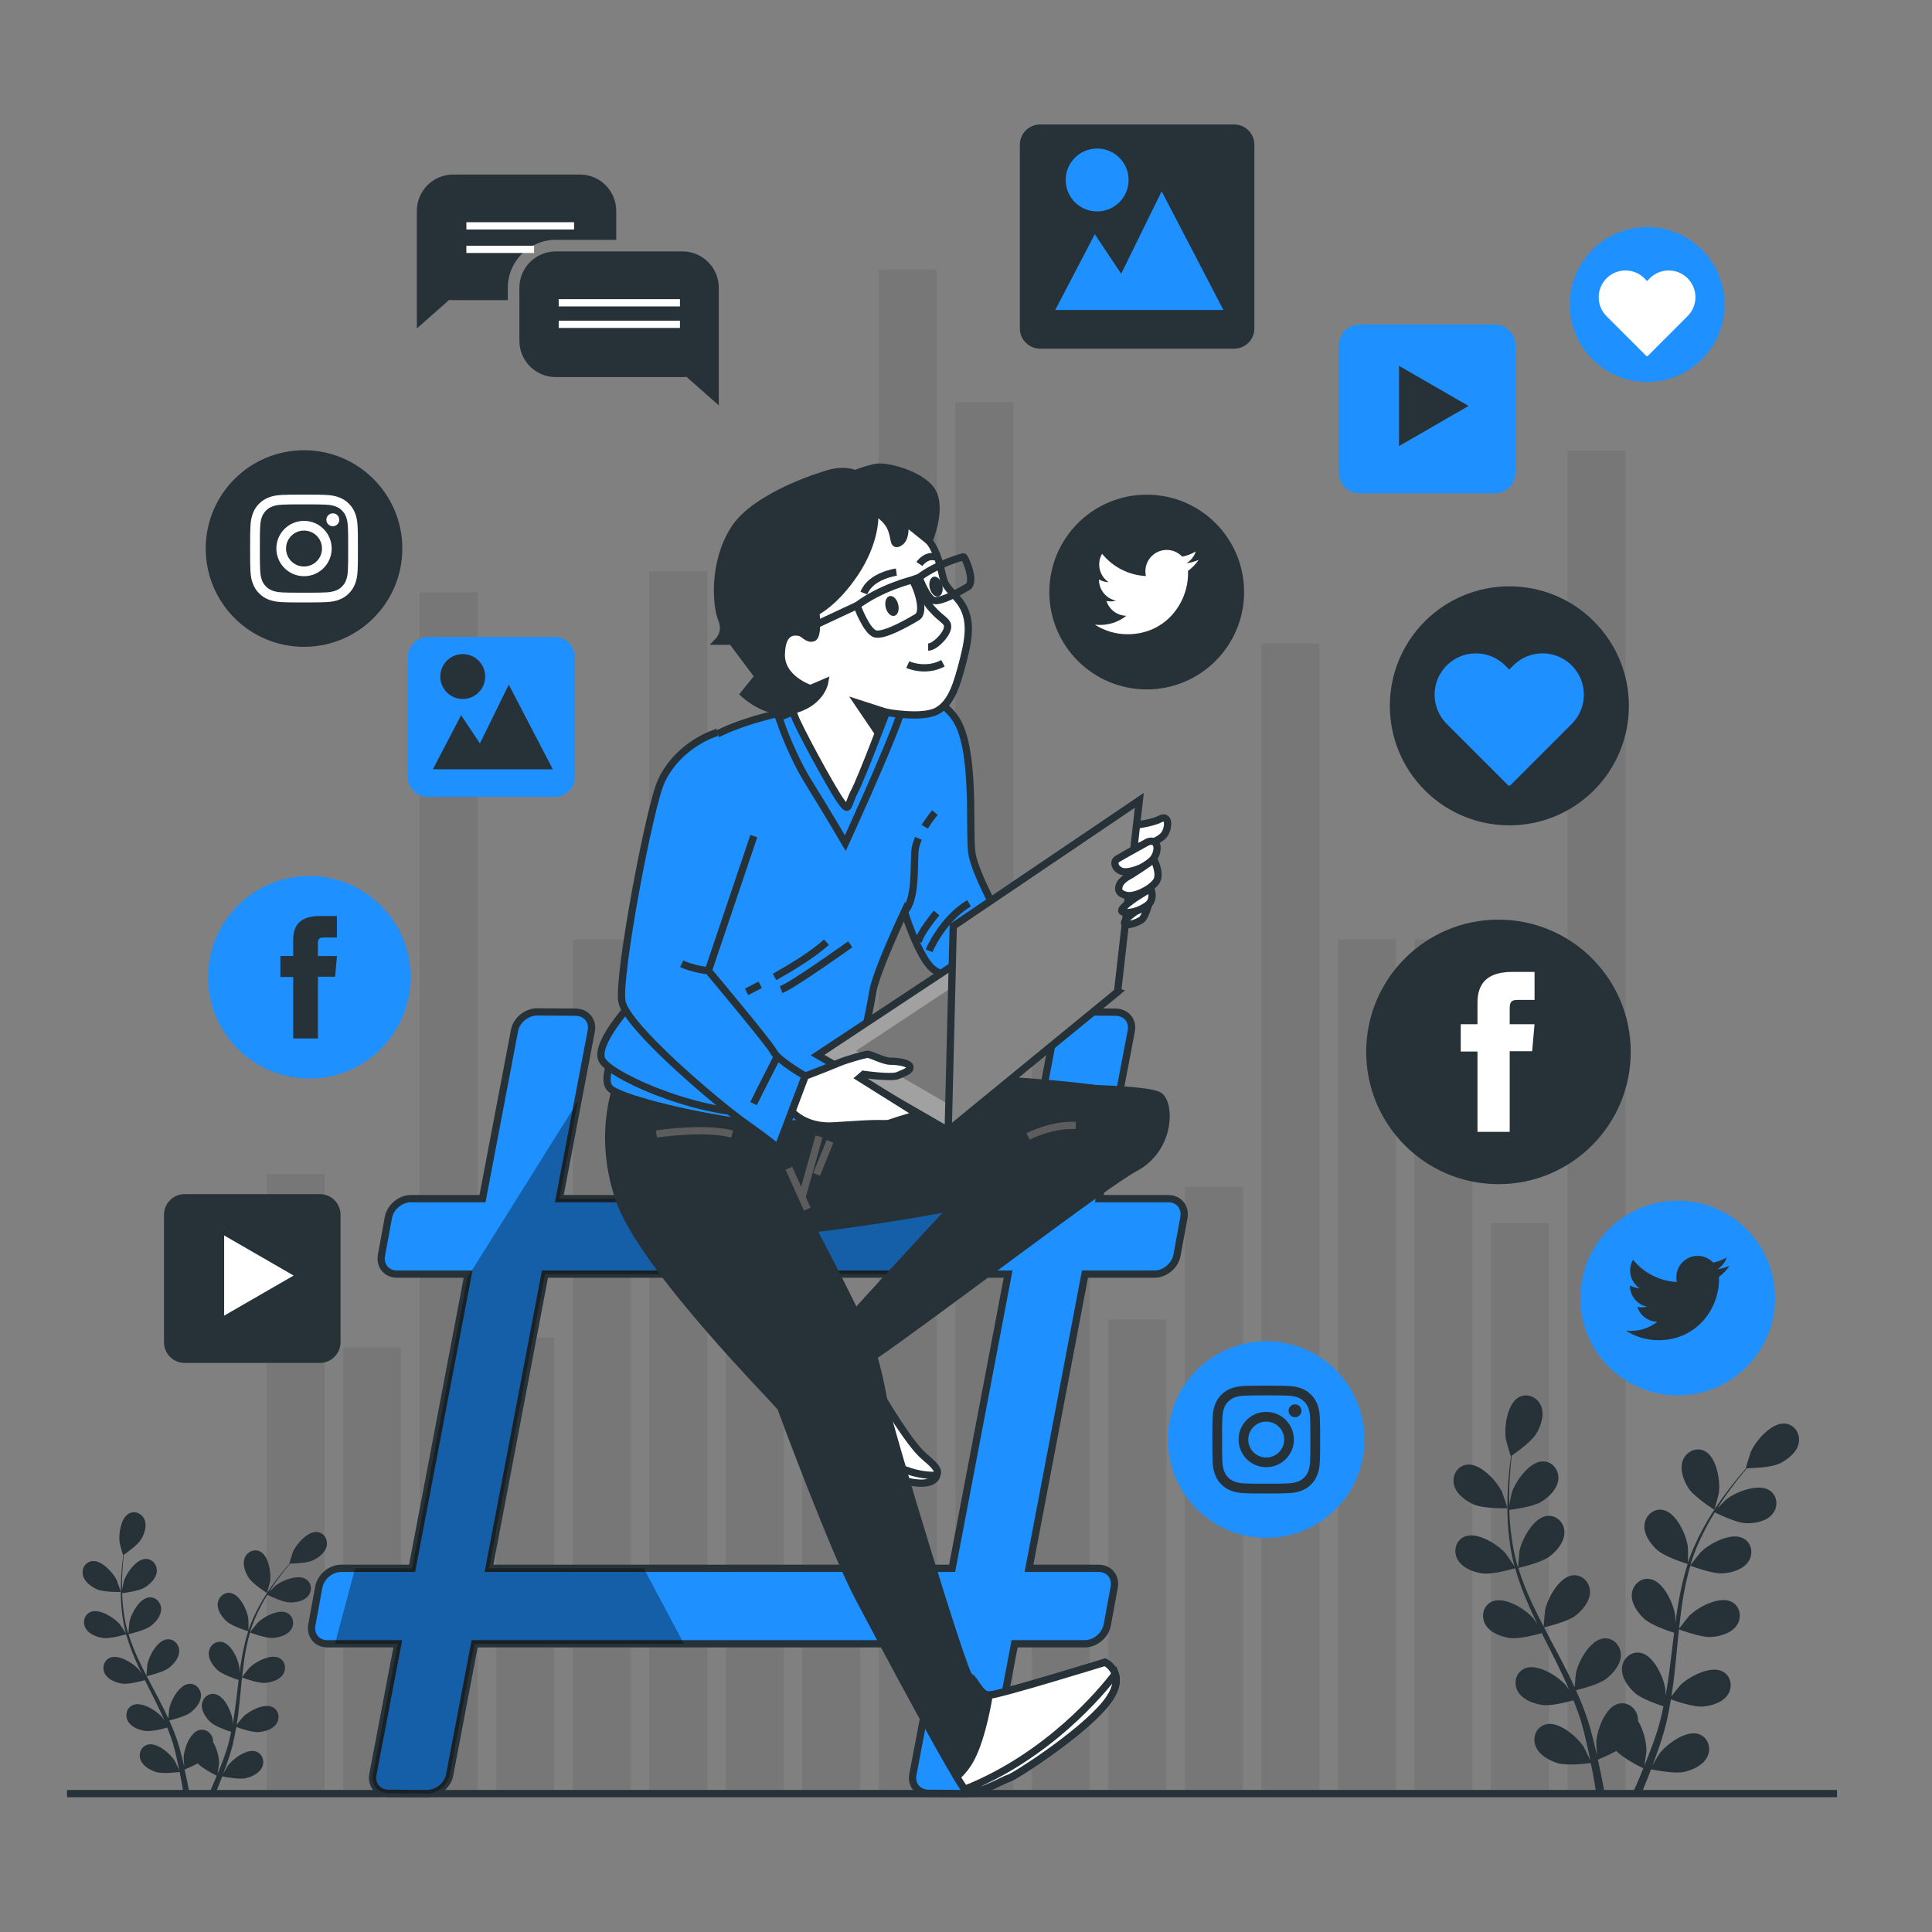 <svg width="266" height="266" viewBox="0 0 266 266" fill="none" xmlns="http://www.w3.org/2000/svg">
<rect x="0" y="0" width="266" height="266" fill="#808080" stroke="none"/>
<g opacity="0.07">
<path d="M44.693 161.632H36.713V246.88H44.693V161.632Z" fill="black"/>
<path d="M55.232 185.524H47.252V246.875H55.232V185.524Z" fill="black"/>
<path d="M65.766 81.55H57.786V246.88H65.766V81.55Z" fill="black"/>
<path d="M76.299 184.178H68.32V246.88H76.299V184.178Z" fill="black"/>
<path d="M86.838 129.34H78.858V246.88H86.838V129.34Z" fill="black"/>
<path d="M97.372 78.656H89.392V246.88H97.372V78.656Z" fill="black"/>
<path d="M107.906 165.25H99.925V246.88H107.906V165.25Z" fill="black"/>
<path d="M118.439 186.264H110.459V246.875H118.439V186.264Z" fill="black"/>
<path d="M128.978 37.112H120.998V246.88H128.978V37.112Z" fill="black"/>
<path d="M139.512 55.392H131.532V246.88H139.512V55.392Z" fill="black"/>
<path d="M150.045 129.34H142.065V246.88H150.045V129.34Z" fill="black"/>
<path d="M160.584 181.683H152.604V246.875H160.584V181.683Z" fill="black"/>
<path d="M171.118 163.404H163.138V246.875H171.118V163.404Z" fill="black"/>
<path d="M181.651 88.626H173.671V246.875H181.651V88.626Z" fill="black"/>
<path d="M192.185 129.34H184.205V246.88H192.185V129.34Z" fill="black"/>
<path d="M202.724 129.34H194.744V246.88H202.724V129.34Z" fill="black"/>
<path d="M213.258 168.389H205.278V246.875H213.258V168.389Z" fill="black"/>
<path d="M223.791 62.036H215.811V246.875H223.791V62.036Z" fill="black"/>
</g>
<path d="M202.942 207.15C204.277 207.735 207.555 207.661 207.555 207.661C207.586 207.661 206.852 205.517 206.788 205.389C206.07 203.889 203.799 201.41 201.953 201.655C200.623 201.835 199.883 203.165 200.181 204.421C200.49 205.703 201.804 206.655 202.942 207.15Z" fill="#263238"/>
<path d="M204.07 216.63C205.458 216.833 208.379 215.987 208.608 215.918C209.071 217.551 209.677 219.195 210.379 220.817C210.778 221.748 211.215 222.674 211.662 223.594C211.396 223.206 211.156 222.855 211.114 222.812C210.023 221.551 207.182 219.759 205.464 220.487C204.229 221.014 203.868 222.493 204.485 223.621C205.118 224.775 206.634 225.345 207.868 225.525C209.119 225.706 211.619 225.036 212.279 224.85C212.454 225.201 212.624 225.552 212.8 225.903C213.646 227.59 214.497 229.265 215.279 230.936C215.556 231.526 215.806 232.112 216.061 232.702C215.822 232.356 215.62 232.064 215.588 232.027C214.497 230.766 211.656 228.973 209.938 229.707C208.704 230.234 208.342 231.713 208.959 232.84C209.592 233.995 211.108 234.564 212.342 234.745C213.534 234.921 215.848 234.319 216.636 234.101C216.875 234.713 217.12 235.325 217.327 235.926C217.46 236.341 217.615 236.729 217.721 237.155C217.838 237.57 217.955 237.985 218.067 238.395C218.258 239.193 218.46 240.012 218.625 240.794C218.748 241.336 218.849 241.858 218.955 242.379C218.689 241.789 218.136 240.65 218.077 240.56C217.194 239.15 214.651 236.947 212.843 237.41C211.539 237.74 210.959 239.15 211.401 240.358C211.853 241.592 213.268 242.39 214.455 242.752C215.763 243.151 218.663 242.784 219.024 242.736C219.2 243.603 219.36 244.443 219.498 245.247C219.604 245.837 219.695 246.406 219.785 246.954H220.945C220.833 246.348 220.716 245.71 220.583 245.045C220.413 244.167 220.211 243.225 219.993 242.268C220.211 242.182 221.445 241.682 222.541 241.071C223.493 242.103 225.94 243.316 226.254 243.465C225.919 244.284 225.589 245.076 225.265 245.816C225.095 246.21 224.93 246.582 224.759 246.949H225.988C226.084 246.715 226.18 246.486 226.281 246.247C226.621 245.417 226.972 244.523 227.318 243.603C227.669 243.677 230.537 244.257 231.878 243.959C233.09 243.683 234.559 243.002 235.101 241.799C235.633 240.624 235.155 239.177 233.883 238.751C232.117 238.155 229.42 240.166 228.43 241.501C228.372 241.581 227.834 242.507 227.504 243.097C227.643 242.72 227.786 242.358 227.925 241.964C228.207 241.198 228.467 240.421 228.749 239.586C228.872 239.177 228.994 238.767 229.116 238.352C229.249 237.942 229.335 237.495 229.446 237.059C229.686 236.048 229.883 235.016 230.053 233.968C230.728 234.213 233.133 235.048 234.378 234.963C235.617 234.878 237.176 234.42 237.894 233.319C238.597 232.239 238.347 230.739 237.155 230.122C235.5 229.265 232.527 230.845 231.346 232.016C231.271 232.09 230.521 233.027 230.117 233.548C230.218 232.92 230.319 232.292 230.399 231.649C230.627 229.803 230.803 227.925 230.984 226.052C231.037 225.478 231.101 224.908 231.159 224.334C231.399 224.424 234.234 225.478 235.633 225.382C236.873 225.297 238.432 224.839 239.15 223.738C239.852 222.658 239.602 221.158 238.41 220.541C236.756 219.684 233.782 221.259 232.606 222.435C232.516 222.525 231.436 223.876 231.181 224.233C231.314 222.972 231.457 221.722 231.649 220.487C231.909 218.79 232.266 217.141 232.723 215.566C232.835 215.609 235.793 216.726 237.219 216.625C238.458 216.54 240.017 216.082 240.735 214.981C241.438 213.901 241.188 212.401 239.996 211.784C238.341 210.927 235.367 212.502 234.186 213.678C234.096 213.768 232.931 215.226 232.739 215.503C232.766 215.407 232.787 215.311 232.814 215.215C233.325 213.539 234.032 211.981 234.766 210.555C235.192 209.725 235.644 208.954 236.096 208.219C236.628 208.485 239.06 209.667 240.352 209.714C241.597 209.762 243.193 209.48 244.028 208.464C244.848 207.469 244.763 205.948 243.645 205.203C242.092 204.171 238.969 205.411 237.666 206.448C237.597 206.506 236.937 207.155 236.469 207.64C236.681 207.31 236.889 206.964 237.102 206.65C237.884 205.474 238.666 204.448 239.373 203.543C239.778 203.032 240.155 202.58 240.512 202.155C241.166 202.144 243.805 202.064 244.959 201.522C246.082 200.995 247.369 200.005 247.646 198.718C247.912 197.457 247.135 196.143 245.8 195.999C243.949 195.797 241.746 198.34 241.065 199.862C241.007 199.995 240.326 202.155 240.363 202.155C240.363 202.155 240.395 202.155 240.4 202.155C240.049 202.554 239.677 202.985 239.283 203.463C238.559 204.352 237.745 205.368 236.937 206.528C236.128 207.687 235.277 208.97 234.506 210.401C233.729 211.832 232.989 213.38 232.431 215.077C232.425 215.098 232.42 215.114 232.415 215.135C232.425 214.588 232.399 213.061 232.383 212.944C232.17 211.294 230.787 208.23 228.951 207.89C227.632 207.645 226.515 208.682 226.409 209.964C226.302 211.278 227.254 212.587 228.18 213.417C229.228 214.353 232.128 215.258 232.362 215.327C231.846 216.944 231.447 218.647 231.133 220.392C230.957 221.392 230.808 222.397 230.67 223.413C230.665 222.94 230.654 222.52 230.643 222.461C230.43 220.812 229.047 217.748 227.212 217.407C225.893 217.162 224.775 218.2 224.669 219.482C224.563 220.796 225.515 222.105 226.44 222.935C227.382 223.775 229.84 224.594 230.494 224.802C230.446 225.19 230.393 225.579 230.345 225.972C230.122 227.845 229.909 229.712 229.638 231.537C229.542 232.181 229.43 232.809 229.313 233.442C229.308 233.021 229.297 232.67 229.292 232.617C229.079 230.968 227.696 227.903 225.861 227.563C224.541 227.318 223.419 228.356 223.318 229.638C223.211 230.947 224.164 232.261 225.089 233.09C225.988 233.894 228.249 234.671 229.026 234.921C228.888 235.564 228.755 236.208 228.595 236.825C228.478 237.245 228.388 237.655 228.249 238.07C228.116 238.48 227.983 238.889 227.856 239.294C227.574 240.065 227.292 240.858 226.999 241.603C226.802 242.124 226.6 242.613 226.403 243.108C226.504 242.47 226.675 241.214 226.68 241.108C226.706 240.001 226.313 238.203 225.531 236.942C225.536 236.777 225.525 236.618 225.499 236.453C225.297 235.181 224.1 234.234 222.802 234.58C220.998 235.059 219.86 238.224 219.774 239.884C219.769 239.98 219.833 241.055 219.886 241.725C219.796 241.331 219.711 240.953 219.615 240.549C219.423 239.751 219.216 238.964 218.987 238.113C218.865 237.708 218.737 237.293 218.615 236.878C218.498 236.463 218.322 236.043 218.179 235.618C217.822 234.644 217.412 233.676 216.982 232.707C217.678 232.543 220.147 231.909 221.136 231.149C222.121 230.393 223.169 229.154 223.158 227.84C223.147 226.552 222.11 225.435 220.775 225.579C218.923 225.781 217.311 228.733 216.976 230.361C216.955 230.462 216.843 231.659 216.795 232.319C216.529 231.739 216.269 231.159 215.981 230.579C215.151 228.909 214.263 227.249 213.38 225.584C213.109 225.073 212.848 224.563 212.582 224.052C212.832 223.993 215.779 223.312 216.891 222.461C217.875 221.706 218.923 220.466 218.913 219.152C218.902 217.865 217.865 216.747 216.529 216.891C214.678 217.093 213.066 220.046 212.731 221.674C212.704 221.796 212.55 223.52 212.534 223.961C211.949 222.839 211.38 221.711 210.858 220.578C210.14 219.019 209.523 217.444 209.039 215.88C209.156 215.854 212.236 215.151 213.375 214.279C214.359 213.524 215.407 212.284 215.396 210.97C215.386 209.682 214.348 208.565 213.013 208.709C211.161 208.911 209.549 211.864 209.214 213.492C209.188 213.619 209.023 215.471 209.017 215.811C208.991 215.721 208.948 215.625 208.922 215.529C208.427 213.848 208.156 212.162 207.98 210.566C207.874 209.64 207.831 208.751 207.799 207.884C208.384 207.815 211.066 207.453 212.178 206.783C213.242 206.139 214.417 205.022 214.55 203.713C214.683 202.431 213.774 201.208 212.433 201.208C210.571 201.202 208.645 203.963 208.134 205.544C208.108 205.629 207.922 206.538 207.794 207.198C207.789 206.804 207.773 206.4 207.778 206.028C207.783 204.618 207.868 203.325 207.959 202.187C208.012 201.538 208.076 200.952 208.14 200.404C208.677 200.032 210.837 198.51 211.497 197.425C212.146 196.361 212.672 194.829 212.188 193.605C211.715 192.408 210.342 191.743 209.15 192.355C207.496 193.212 207.06 196.547 207.331 198.186C207.358 198.33 207.98 200.505 208.007 200.484C208.007 200.484 208.033 200.468 208.039 200.463C207.964 200.99 207.895 201.554 207.826 202.171C207.714 203.314 207.597 204.607 207.56 206.022C207.523 207.437 207.523 208.975 207.666 210.592C207.81 212.215 208.044 213.917 208.512 215.636C208.517 215.657 208.528 215.673 208.533 215.694C208.241 215.231 207.379 213.97 207.299 213.885C206.209 212.624 203.368 210.837 201.649 211.56C200.415 212.087 200.053 213.566 200.67 214.694C201.325 215.88 202.841 216.45 204.07 216.63Z" fill="#263238"/>
<path d="M236.038 207.874C236.064 207.89 236.634 205.698 236.655 205.554C236.884 203.905 236.357 200.585 234.681 199.771C233.474 199.186 232.122 199.888 231.681 201.101C231.228 202.336 231.803 203.857 232.479 204.9C233.266 206.129 236.038 207.868 236.038 207.874Z" fill="#263238"/>
<path d="M13.364 218.822C14.311 219.237 16.62 219.184 16.625 219.184C16.652 219.184 16.13 217.668 16.082 217.577C15.577 216.513 13.97 214.763 12.667 214.939C11.725 215.066 11.204 216.008 11.417 216.891C11.635 217.795 12.56 218.471 13.364 218.822Z" fill="#263238"/>
<path d="M14.162 225.52C15.141 225.664 17.205 225.063 17.37 225.015C17.694 226.169 18.125 227.329 18.62 228.478C18.902 229.138 19.21 229.787 19.524 230.441C19.338 230.164 19.168 229.92 19.136 229.888C18.365 228.999 16.354 227.733 15.141 228.244C14.268 228.616 14.013 229.659 14.449 230.457C14.896 231.271 15.971 231.675 16.838 231.803C17.721 231.931 19.492 231.457 19.955 231.324C20.078 231.574 20.2 231.824 20.322 232.069C20.918 233.261 21.519 234.442 22.078 235.623C22.275 236.038 22.45 236.453 22.631 236.873C22.466 236.628 22.323 236.421 22.296 236.394C21.525 235.506 19.514 234.24 18.301 234.756C17.428 235.128 17.173 236.171 17.609 236.969C18.056 237.783 19.131 238.187 19.998 238.315C20.838 238.437 22.477 238.011 23.03 237.857C23.201 238.288 23.371 238.719 23.52 239.15C23.61 239.443 23.722 239.719 23.802 240.017C23.887 240.31 23.967 240.602 24.046 240.895C24.179 241.459 24.323 242.039 24.44 242.592C24.525 242.975 24.6 243.342 24.674 243.715C24.483 243.3 24.094 242.491 24.057 242.427C23.429 241.432 21.636 239.873 20.36 240.198C19.439 240.432 19.03 241.427 19.343 242.283C19.663 243.156 20.663 243.72 21.503 243.975C22.429 244.257 24.477 244.002 24.733 243.965C24.855 244.576 24.967 245.172 25.068 245.736C25.142 246.156 25.206 246.555 25.27 246.944H26.089C26.009 246.513 25.93 246.066 25.834 245.592C25.712 244.97 25.568 244.31 25.414 243.629C25.568 243.566 26.44 243.214 27.217 242.784C27.893 243.512 29.622 244.369 29.845 244.475C29.611 245.055 29.377 245.614 29.148 246.14C29.026 246.417 28.909 246.683 28.792 246.944H29.659C29.728 246.779 29.797 246.619 29.866 246.444C30.106 245.858 30.356 245.225 30.601 244.576C30.851 244.63 32.878 245.039 33.819 244.826C34.676 244.635 35.713 244.145 36.096 243.3C36.474 242.47 36.133 241.448 35.234 241.145C33.984 240.725 32.08 242.145 31.383 243.092C31.34 243.145 30.962 243.805 30.728 244.22C30.829 243.954 30.925 243.699 31.026 243.422C31.228 242.879 31.409 242.331 31.606 241.741C31.691 241.454 31.782 241.161 31.867 240.868C31.963 240.581 32.021 240.262 32.101 239.953C32.271 239.24 32.409 238.512 32.532 237.772C33.005 237.948 34.708 238.538 35.591 238.474C36.469 238.41 37.565 238.091 38.075 237.309C38.57 236.548 38.394 235.484 37.554 235.048C36.383 234.447 34.282 235.559 33.452 236.389C33.399 236.442 32.867 237.102 32.585 237.474C32.654 237.027 32.729 236.586 32.782 236.134C32.941 234.825 33.069 233.5 33.197 232.175C33.234 231.771 33.282 231.367 33.325 230.962C33.495 231.026 35.5 231.771 36.485 231.702C37.362 231.638 38.458 231.319 38.969 230.537C39.464 229.776 39.288 228.712 38.448 228.276C37.277 227.669 35.176 228.787 34.346 229.617C34.282 229.68 33.521 230.633 33.335 230.888C33.431 230 33.532 229.111 33.665 228.244C33.851 227.042 34.101 225.877 34.426 224.765C34.505 224.797 36.591 225.584 37.602 225.509C38.48 225.446 39.575 225.126 40.086 224.344C40.581 223.584 40.405 222.52 39.565 222.083C38.394 221.477 36.293 222.594 35.463 223.424C35.399 223.488 34.575 224.515 34.442 224.711C34.463 224.648 34.474 224.573 34.495 224.509C34.857 223.328 35.357 222.227 35.873 221.216C36.171 220.631 36.49 220.088 36.814 219.562C37.187 219.748 38.905 220.583 39.825 220.62C40.703 220.658 41.831 220.455 42.422 219.737C43.002 219.035 42.938 217.96 42.15 217.434C41.054 216.705 38.847 217.583 37.926 218.312C37.878 218.349 37.41 218.812 37.08 219.152C37.229 218.918 37.378 218.673 37.527 218.455C38.081 217.625 38.634 216.902 39.134 216.258C39.421 215.896 39.687 215.577 39.937 215.279C40.4 215.268 42.262 215.215 43.081 214.832C43.874 214.46 44.784 213.763 44.981 212.853C45.167 211.959 44.619 211.034 43.677 210.933C42.368 210.789 40.81 212.587 40.331 213.662C40.288 213.752 39.81 215.279 39.836 215.279C39.836 215.279 39.857 215.279 39.863 215.279C39.613 215.561 39.352 215.864 39.07 216.205C38.559 216.833 37.985 217.551 37.416 218.37C36.841 219.189 36.245 220.094 35.697 221.105C35.149 222.115 34.623 223.211 34.229 224.408C34.224 224.424 34.224 224.435 34.218 224.451C34.224 224.062 34.208 222.982 34.197 222.903C34.048 221.738 33.069 219.572 31.771 219.333C30.84 219.163 30.047 219.892 29.973 220.801C29.898 221.727 30.569 222.658 31.223 223.243C31.963 223.903 34.016 224.541 34.176 224.594C33.809 225.738 33.527 226.941 33.309 228.175C33.181 228.882 33.08 229.595 32.984 230.308C32.979 229.973 32.973 229.675 32.968 229.632C32.819 228.467 31.84 226.302 30.542 226.063C29.611 225.893 28.818 226.621 28.744 227.531C28.669 228.457 29.34 229.388 29.994 229.973C30.659 230.569 32.399 231.149 32.862 231.292C32.83 231.569 32.792 231.84 32.761 232.117C32.601 233.442 32.452 234.761 32.261 236.048C32.197 236.501 32.111 236.947 32.032 237.394C32.026 237.096 32.021 236.846 32.016 236.809C31.867 235.644 30.888 233.479 29.59 233.239C28.659 233.069 27.866 233.798 27.792 234.708C27.717 235.633 28.387 236.564 29.042 237.15C29.675 237.719 31.276 238.267 31.824 238.442C31.729 238.895 31.633 239.352 31.521 239.788C31.436 240.086 31.377 240.374 31.276 240.666C31.18 240.959 31.09 241.246 30.994 241.533C30.797 242.076 30.595 242.64 30.388 243.167C30.25 243.534 30.106 243.879 29.968 244.231C30.037 243.778 30.159 242.89 30.159 242.815C30.175 242.033 29.898 240.762 29.345 239.868C29.35 239.751 29.34 239.639 29.324 239.522C29.18 238.623 28.334 237.953 27.419 238.198C26.148 238.538 25.339 240.773 25.281 241.948C25.275 242.017 25.323 242.773 25.36 243.252C25.297 242.975 25.238 242.704 25.169 242.422C25.036 241.858 24.887 241.299 24.727 240.698C24.642 240.411 24.552 240.118 24.461 239.826C24.382 239.533 24.254 239.235 24.153 238.937C23.903 238.251 23.61 237.565 23.307 236.878C23.802 236.761 25.541 236.314 26.244 235.777C26.941 235.24 27.68 234.367 27.675 233.436C27.669 232.527 26.935 231.739 25.988 231.84C24.68 231.984 23.541 234.069 23.302 235.224C23.286 235.298 23.211 236.144 23.174 236.607C22.988 236.197 22.802 235.788 22.599 235.378C22.014 234.197 21.386 233.021 20.764 231.851C20.572 231.489 20.386 231.133 20.2 230.771C20.376 230.728 22.461 230.25 23.243 229.643C23.94 229.106 24.68 228.233 24.674 227.302C24.669 226.393 23.935 225.605 22.988 225.706C21.679 225.85 20.541 227.935 20.301 229.09C20.285 229.175 20.173 230.393 20.163 230.707C19.748 229.914 19.349 229.116 18.982 228.318C18.476 227.217 18.04 226.105 17.694 224.999C17.774 224.983 19.955 224.483 20.759 223.871C21.456 223.334 22.195 222.461 22.19 221.53C22.184 220.62 21.45 219.833 20.503 219.934C19.195 220.078 18.056 222.163 17.817 223.318C17.795 223.408 17.678 224.717 17.678 224.956C17.657 224.892 17.631 224.823 17.609 224.759C17.258 223.573 17.067 222.381 16.944 221.253C16.87 220.599 16.838 219.971 16.817 219.354C17.232 219.301 19.125 219.051 19.907 218.578C20.658 218.12 21.493 217.333 21.583 216.407C21.679 215.503 21.035 214.635 20.083 214.635C18.764 214.635 17.407 216.583 17.045 217.7C17.024 217.758 16.891 218.402 16.806 218.87C16.801 218.593 16.79 218.306 16.795 218.04C16.795 217.045 16.859 216.13 16.923 215.322C16.96 214.864 17.008 214.449 17.051 214.061C17.434 213.8 18.955 212.726 19.423 211.954C19.881 211.204 20.253 210.119 19.913 209.257C19.578 208.411 18.609 207.938 17.769 208.374C16.598 208.98 16.29 211.337 16.481 212.497C16.497 212.598 16.939 214.135 16.96 214.119C16.96 214.119 16.976 214.109 16.981 214.103C16.928 214.476 16.88 214.875 16.832 215.311C16.753 216.12 16.668 217.029 16.646 218.03C16.62 219.03 16.62 220.115 16.721 221.259C16.822 222.408 16.987 223.61 17.317 224.823C17.322 224.839 17.327 224.85 17.333 224.866C17.125 224.541 16.513 223.647 16.46 223.584C15.689 222.695 13.678 221.429 12.465 221.94C11.592 222.312 11.337 223.355 11.773 224.153C12.22 224.988 13.295 225.392 14.162 225.52Z" fill="#263238"/>
<path d="M36.756 219.328C36.777 219.338 37.176 217.79 37.192 217.689C37.352 216.524 36.985 214.178 35.798 213.603C34.942 213.188 33.989 213.688 33.676 214.545C33.356 215.417 33.761 216.492 34.239 217.226C34.798 218.099 36.756 219.328 36.756 219.328Z" fill="#263238"/>
<path d="M9.225 246.944H252.923" stroke="#263238" stroke-miterlimit="10"/>
<path d="M69.915 39.618C69.915 35.979 72.873 33.021 76.512 33.021H84.843V29.031C84.843 26.27 82.604 24.03 79.843 24.03H62.393C59.632 24.03 57.392 26.27 57.392 29.031V36.33V45.22L61.84 41.294C62.021 41.315 62.207 41.326 62.393 41.326H69.915V39.618Z" fill="#263238"/>
<path d="M64.212 31.095H79.039" stroke="white" stroke-miterlimit="10"/>
<path d="M64.212 34.33H73.533" stroke="white" stroke-miterlimit="10"/>
<path d="M76.512 34.617H93.962C96.723 34.617 98.963 36.857 98.963 39.618V46.917V55.812L94.515 51.886C94.334 51.907 94.148 51.918 93.962 51.918H76.512C73.751 51.918 71.511 49.678 71.511 46.917V39.618C71.511 36.857 73.751 34.617 76.512 34.617Z" fill="#263238"/>
<path d="M76.922 41.688H93.616" stroke="white" stroke-miterlimit="10"/>
<path d="M76.922 44.651H93.616" stroke="white" stroke-miterlimit="10"/>
<path d="M205.804 67.92H187.179C185.609 67.92 184.338 66.649 184.338 65.08V47.524C184.338 45.954 185.609 44.683 187.179 44.683H205.804C207.374 44.683 208.645 45.954 208.645 47.524V65.08C208.645 66.649 207.374 67.92 205.804 67.92Z" fill="#1E90FF"/>
<path d="M202.192 55.892L192.621 50.37V61.414L202.192 55.892Z" fill="#263238"/>
<path d="M44.039 187.647H25.419C23.849 187.647 22.578 186.376 22.578 184.806V167.25C22.578 165.681 23.849 164.409 25.419 164.409H44.044C45.614 164.409 46.885 165.681 46.885 167.25V184.806C46.88 186.376 45.608 187.647 44.039 187.647Z" fill="#263238"/>
<path d="M40.427 175.619L30.861 170.096V181.141L40.427 175.619Z" fill="white"/>
<path d="M169.91 48.008H143.209C141.666 48.008 140.416 46.758 140.416 45.215V19.929C140.416 18.386 141.666 17.136 143.209 17.136H169.91C171.453 17.136 172.703 18.386 172.703 19.929V45.215C172.708 46.758 171.453 48.008 169.91 48.008Z" fill="#263238"/>
<path d="M145.284 42.682H168.442L159.94 26.339L154.365 37.692L150.732 32.245L145.284 42.682Z" fill="#1E90FF"/>
<path d="M151.056 29.111C153.448 29.111 155.387 27.172 155.387 24.781C155.387 22.389 153.448 20.45 151.056 20.45C148.664 20.45 146.726 22.389 146.726 24.781C146.726 27.172 148.664 29.111 151.056 29.111Z" fill="#1E90FF"/>
<path d="M76.358 109.714H58.919C57.376 109.714 56.126 108.464 56.126 106.921V90.493C56.126 88.95 57.376 87.7 58.919 87.7H76.358C77.901 87.7 79.151 88.95 79.151 90.493V106.921C79.156 108.464 77.906 109.714 76.358 109.714Z" fill="#1E90FF"/>
<path d="M59.6 105.916H76.113L70.048 94.26L66.074 102.357L63.483 98.468L59.6 105.916Z" fill="#263238"/>
<path d="M66.803 93.148C66.803 91.44 65.42 90.057 63.712 90.057C62.005 90.057 60.621 91.44 60.621 93.148C60.621 94.856 62.005 96.239 63.712 96.239C65.42 96.234 66.803 94.85 66.803 93.148Z" fill="#263238"/>
<path d="M229.214 52.306C234.947 50.965 238.507 45.23 237.166 39.497C235.825 33.764 230.09 30.203 224.356 31.544C218.623 32.886 215.063 38.621 216.404 44.354C217.745 50.087 223.48 53.648 229.214 52.306Z" fill="#1E90FF"/>
<path d="M232.351 38.32C230.909 36.878 228.579 36.878 227.137 38.32L226.77 38.687L226.403 38.32C224.962 36.878 222.631 36.878 221.19 38.32C219.748 39.762 219.748 42.092 221.19 43.534L226.712 49.056L226.765 49.002L226.818 49.056L232.34 43.534C233.793 42.092 233.793 39.762 232.351 38.32Z" fill="white"/>
<path d="M219.446 108.815C225.872 102.389 225.872 91.971 219.446 85.545C213.02 79.119 202.602 79.119 196.176 85.545C189.75 91.971 189.75 102.389 196.176 108.815C202.602 115.241 213.02 115.241 219.446 108.815Z" fill="#263238"/>
<path d="M216.402 91.621C214.178 89.397 210.576 89.397 208.358 91.621L207.794 92.185L207.23 91.621C205.006 89.397 201.405 89.397 199.186 91.621C196.962 93.845 196.962 97.446 199.186 99.665L207.709 108.188L207.794 108.102L207.879 108.188L216.402 99.665C218.625 97.446 218.625 93.845 216.402 91.621Z" fill="#1E90FF"/>
<path d="M41.858 89.057C34.383 89.057 28.324 82.997 28.324 75.523C28.324 68.048 34.383 61.989 41.858 61.989C49.332 61.989 55.392 68.048 55.392 75.523C55.392 82.997 49.332 89.057 41.858 89.057Z" fill="#263238"/>
<path d="M41.858 69.442C43.837 69.442 44.076 69.447 44.858 69.484C45.582 69.516 45.975 69.639 46.236 69.74C46.582 69.873 46.832 70.038 47.087 70.293C47.348 70.554 47.508 70.799 47.641 71.144C47.742 71.405 47.864 71.799 47.896 72.522C47.933 73.304 47.938 73.538 47.938 75.523C47.938 77.502 47.933 77.741 47.896 78.523C47.864 79.247 47.742 79.64 47.641 79.901C47.508 80.247 47.343 80.497 47.087 80.752C46.827 81.013 46.582 81.173 46.236 81.306C45.975 81.407 45.582 81.529 44.858 81.561C44.076 81.598 43.842 81.603 41.858 81.603C39.873 81.603 39.639 81.598 38.857 81.561C38.134 81.529 37.74 81.407 37.479 81.306C37.134 81.173 36.883 81.008 36.628 80.752C36.367 80.492 36.208 80.247 36.075 79.901C35.974 79.64 35.852 79.247 35.819 78.523C35.782 77.741 35.777 77.507 35.777 75.523C35.777 73.544 35.782 73.304 35.819 72.522C35.852 71.799 35.974 71.405 36.075 71.144C36.208 70.799 36.373 70.549 36.628 70.293C36.889 70.032 37.134 69.873 37.479 69.74C37.74 69.639 38.134 69.516 38.857 69.484C39.639 69.447 39.879 69.442 41.858 69.442ZM41.858 68.101C39.842 68.101 39.591 68.112 38.799 68.144C38.011 68.181 37.469 68.303 36.995 68.49C36.506 68.681 36.096 68.931 35.681 69.346C35.266 69.761 35.016 70.171 34.825 70.66C34.644 71.134 34.516 71.671 34.479 72.464C34.442 73.256 34.436 73.506 34.436 75.523C34.436 77.539 34.447 77.789 34.479 78.582C34.516 79.369 34.639 79.912 34.825 80.385C35.016 80.875 35.266 81.29 35.681 81.699C36.096 82.114 36.506 82.364 36.995 82.556C37.469 82.737 38.006 82.864 38.799 82.902C39.591 82.939 39.842 82.944 41.858 82.944C43.874 82.944 44.124 82.933 44.917 82.902C45.704 82.864 46.247 82.742 46.72 82.556C47.21 82.364 47.625 82.114 48.034 81.699C48.449 81.284 48.699 80.875 48.891 80.385C49.072 79.912 49.199 79.374 49.237 78.582C49.274 77.789 49.279 77.539 49.279 75.523C49.279 73.506 49.269 73.256 49.237 72.464C49.199 71.676 49.077 71.134 48.891 70.66C48.699 70.171 48.449 69.756 48.034 69.346C47.619 68.931 47.21 68.681 46.72 68.49C46.247 68.309 45.709 68.181 44.917 68.144C44.124 68.112 43.874 68.101 41.858 68.101Z" fill="white"/>
<path d="M41.858 71.714C39.751 71.714 38.049 73.421 38.049 75.523C38.049 77.624 39.756 79.332 41.858 79.332C43.965 79.332 45.667 77.624 45.667 75.523C45.667 73.421 43.965 71.714 41.858 71.714ZM41.858 77.996C40.49 77.996 39.384 76.89 39.384 75.523C39.384 74.156 40.49 73.049 41.858 73.049C43.225 73.049 44.332 74.156 44.332 75.523C44.332 76.89 43.225 77.996 41.858 77.996Z" fill="white"/>
<path d="M46.71 71.565C46.71 72.054 46.311 72.453 45.821 72.453C45.332 72.453 44.933 72.054 44.933 71.565C44.933 71.075 45.332 70.676 45.821 70.676C46.311 70.671 46.71 71.07 46.71 71.565Z" fill="white"/>
<path d="M174.336 211.731C166.862 211.731 160.802 205.671 160.802 198.197C160.802 190.722 166.862 184.663 174.336 184.663C181.811 184.663 187.87 190.722 187.87 198.197C187.87 205.677 181.811 211.731 174.336 211.731Z" fill="#1E90FF"/>
<path d="M174.336 192.116C176.315 192.116 176.555 192.121 177.337 192.158C178.06 192.19 178.454 192.313 178.715 192.414C179.061 192.547 179.311 192.712 179.566 192.967C179.827 193.228 179.986 193.472 180.119 193.818C180.22 194.079 180.343 194.473 180.375 195.196C180.412 195.978 180.417 196.212 180.417 198.197C180.417 200.176 180.412 200.415 180.375 201.197C180.343 201.921 180.22 202.314 180.119 202.575C179.986 202.921 179.821 203.171 179.566 203.426C179.305 203.687 179.061 203.846 178.715 203.979C178.454 204.081 178.06 204.203 177.337 204.235C176.555 204.272 176.321 204.277 174.336 204.277C172.357 204.277 172.118 204.272 171.336 204.235C170.612 204.203 170.219 204.081 169.958 203.979C169.612 203.846 169.362 203.682 169.107 203.426C168.846 203.165 168.687 202.921 168.554 202.575C168.452 202.314 168.33 201.921 168.298 201.197C168.261 200.415 168.256 200.181 168.256 198.197C168.256 196.218 168.261 195.978 168.298 195.196C168.33 194.473 168.452 194.079 168.554 193.818C168.687 193.472 168.851 193.222 169.107 192.967C169.367 192.706 169.612 192.547 169.958 192.414C170.219 192.313 170.612 192.19 171.336 192.158C172.118 192.126 172.352 192.116 174.336 192.116ZM174.336 190.781C172.32 190.781 172.07 190.791 171.277 190.823C170.49 190.86 169.947 190.983 169.474 191.169C168.984 191.36 168.569 191.61 168.16 192.025C167.745 192.44 167.495 192.85 167.303 193.339C167.122 193.813 166.995 194.35 166.958 195.143C166.92 195.936 166.915 196.186 166.915 198.202C166.915 200.218 166.926 200.468 166.958 201.261C166.995 202.048 167.117 202.591 167.303 203.064C167.495 203.554 167.745 203.969 168.16 204.378C168.575 204.793 168.984 205.043 169.474 205.235C169.947 205.416 170.485 205.544 171.277 205.581C172.07 205.618 172.32 205.623 174.336 205.623C176.353 205.623 176.603 205.613 177.395 205.581C178.183 205.544 178.725 205.421 179.199 205.235C179.688 205.043 180.103 204.793 180.513 204.378C180.928 203.964 181.178 203.554 181.369 203.064C181.55 202.591 181.678 202.054 181.715 201.261C181.752 200.468 181.758 200.218 181.758 198.202C181.758 196.186 181.747 195.936 181.715 195.143C181.678 194.356 181.556 193.813 181.369 193.339C181.178 192.85 180.928 192.435 180.513 192.025C180.098 191.61 179.688 191.36 179.199 191.169C178.725 190.988 178.188 190.86 177.395 190.823C176.603 190.786 176.353 190.781 174.336 190.781Z" fill="#263238"/>
<path d="M174.336 194.388C172.23 194.388 170.527 196.095 170.527 198.197C170.527 200.303 172.235 202.006 174.336 202.006C176.443 202.006 178.146 200.298 178.146 198.197C178.146 196.095 176.438 194.388 174.336 194.388ZM174.336 200.676C172.969 200.676 171.863 199.569 171.863 198.202C171.863 196.835 172.969 195.728 174.336 195.728C175.704 195.728 176.81 196.835 176.81 198.202C176.81 199.564 175.704 200.676 174.336 200.676Z" fill="#263238"/>
<path d="M179.188 194.239C179.188 194.728 178.789 195.127 178.3 195.127C177.81 195.127 177.411 194.728 177.411 194.239C177.411 193.749 177.81 193.35 178.3 193.35C178.789 193.35 179.188 193.749 179.188 194.239Z" fill="#263238"/>
<path d="M157.882 94.919C150.476 94.919 144.475 88.918 144.475 81.513C144.475 74.108 150.476 68.107 157.882 68.107C165.287 68.107 171.288 74.108 171.288 81.513C171.288 88.918 165.287 94.919 157.882 94.919Z" fill="#263238"/>
<path d="M150.742 86.003C152.04 86.833 153.578 87.323 155.232 87.323C160.675 87.323 163.744 82.726 163.563 78.603C164.138 78.188 164.633 77.672 165.026 77.087C164.5 77.321 163.936 77.475 163.345 77.55C163.952 77.188 164.415 76.613 164.633 75.927C164.069 76.262 163.441 76.507 162.771 76.64C162.233 76.071 161.473 75.714 160.632 75.714C158.743 75.714 157.35 77.481 157.775 79.311C155.339 79.188 153.179 78.023 151.737 76.246C150.971 77.566 151.338 79.289 152.641 80.156C152.163 80.141 151.71 80.007 151.311 79.789C151.28 81.146 152.253 82.417 153.663 82.699C153.248 82.811 152.801 82.838 152.338 82.747C152.711 83.912 153.791 84.758 155.078 84.785C153.849 85.758 152.296 86.189 150.742 86.003Z" fill="white"/>
<path d="M230.989 192.121C223.584 192.121 217.583 186.12 217.583 178.715C217.583 171.309 223.584 165.308 230.989 165.308C238.394 165.308 244.395 171.309 244.395 178.715C244.39 186.115 238.389 192.121 230.989 192.121Z" fill="#1E90FF"/>
<path d="M223.844 183.2C225.142 184.029 226.68 184.519 228.334 184.519C233.777 184.519 236.852 179.922 236.665 175.799C237.24 175.384 237.735 174.868 238.128 174.283C237.602 174.517 237.038 174.672 236.447 174.746C237.054 174.384 237.517 173.81 237.735 173.123C237.171 173.459 236.543 173.703 235.873 173.836C235.335 173.267 234.575 172.911 233.734 172.911C231.84 172.911 230.452 174.677 230.877 176.507C228.441 176.385 226.281 175.22 224.839 173.443C224.073 174.762 224.44 176.486 225.744 177.353C225.265 177.337 224.813 177.204 224.414 176.986C224.382 178.342 225.355 179.614 226.765 179.896C226.35 180.008 225.903 180.034 225.44 179.944C225.813 181.109 226.893 181.955 228.18 181.981C226.951 182.955 225.398 183.386 223.844 183.2Z" fill="#263238"/>
<path d="M206.31 163.037C196.249 163.037 188.099 154.881 188.099 144.826C188.099 134.766 196.255 126.616 206.31 126.616C216.37 126.616 224.52 134.772 224.52 144.826C224.52 154.881 216.37 163.037 206.31 163.037Z" fill="#263238"/>
<path d="M203.426 155.833H207.858V144.731H210.949L211.279 141.012H207.858C207.858 141.012 207.858 139.623 207.858 138.895C207.858 138.017 208.033 137.671 208.879 137.671C209.56 137.671 211.279 137.671 211.279 137.671V133.814C211.279 133.814 208.752 133.814 208.209 133.814C204.91 133.814 203.421 135.266 203.421 138.049C203.421 140.469 203.421 141.012 203.421 141.012H201.117V144.773H203.421V155.833H203.426Z" fill="white"/>
<path d="M42.587 148.492C34.889 148.492 28.648 142.251 28.648 134.548C28.648 126.85 34.889 120.61 42.587 120.61C50.285 120.61 56.53 126.85 56.53 134.548C56.525 142.251 50.285 148.492 42.587 148.492Z" fill="#1E90FF"/>
<path d="M40.379 142.975H43.773V134.479H46.14L46.39 131.633H43.768C43.768 131.633 43.768 130.569 43.768 130.01C43.768 129.34 43.901 129.074 44.55 129.074C45.071 129.074 46.385 129.074 46.385 129.074V126.121C46.385 126.121 44.449 126.121 44.034 126.121C41.507 126.121 40.368 127.233 40.368 129.361C40.368 131.218 40.368 131.627 40.368 131.627H38.602V134.511H40.368V142.975H40.379Z" fill="#263238"/>
<path d="M160.861 165.032H151.359L155.754 141.943C156.025 140.522 155.051 139.368 153.583 139.357L148.332 139.32C146.864 139.31 145.454 140.453 145.188 141.868L140.778 165.032H77.012L81.407 141.943C81.678 140.522 80.704 139.368 79.236 139.357L73.985 139.32C72.517 139.31 71.107 140.453 70.841 141.868L66.431 165.032H56.562C55.12 165.032 53.732 166.202 53.471 167.644L52.524 172.81C52.258 174.251 53.216 175.422 54.658 175.422H64.447L56.738 215.928H46.976C45.534 215.928 44.145 217.099 43.885 218.54L42.938 223.706C42.672 225.148 43.629 226.318 45.071 226.318H54.764L51.338 244.321C51.067 245.741 52.04 246.896 53.509 246.906L58.759 246.944C60.228 246.954 61.638 245.811 61.904 244.395L65.346 226.318H129.111L125.685 244.321C125.414 245.741 126.387 246.896 127.856 246.906L133.106 246.944C134.575 246.954 135.985 245.811 136.251 244.395L139.693 226.318H149.364C150.806 226.318 152.195 225.148 152.455 223.706L153.402 218.54C153.668 217.099 152.711 215.928 151.269 215.928H141.672L149.38 175.422H158.962C160.403 175.422 161.792 174.251 162.053 172.81L163 167.644C163.26 166.202 162.303 165.032 160.861 165.032ZM131.09 215.928H67.325L75.033 175.422H138.799L131.09 215.928Z" fill="#1E90FF" stroke="#263238" stroke-miterlimit="10"/>
<path opacity="0.34" d="M79.566 151.609L64.361 175.9L56.743 215.928H48.896L46.114 226.323H54.764L51.338 244.326C51.067 245.747 52.04 246.901 53.509 246.912L58.759 246.949C60.228 246.96 61.638 245.816 61.904 244.401L65.346 226.323H94.159L88.636 215.928H67.325L75.033 175.422H123.839L134.234 165.026H77.012L79.566 151.609Z" fill="black"/>
<path d="M121.674 192.77C121.674 192.77 125.222 198.83 127.265 200.537C129.313 202.245 129.654 202.926 128.116 203.607C126.579 204.288 121.466 203.096 120.95 202.586C120.439 202.075 116.343 188.599 118.051 189.11C119.758 189.621 121.674 192.77 121.674 192.77Z" fill="white" stroke="#263238" stroke-miterlimit="10"/>
<path d="M119.758 199.521C119.758 199.521 124.073 203.357 128.983 203.118C128.983 203.118 128.622 205.884 120.955 202.586L119.758 199.521Z" fill="white" stroke="#263238" stroke-miterlimit="10"/>
<path d="M85.397 148.157C85.397 148.157 81.949 155.413 85.216 165.021C88.482 174.634 107.342 193.313 107.523 193.855C107.703 194.398 114.779 213.444 118.221 219.971C121.668 226.499 132.005 245.906 133.09 246.63C134.181 247.353 138.171 244.997 138.895 244.816C139.618 244.635 148.689 238.831 152.136 234.66C155.583 230.489 152.136 228.856 152.136 228.856C152.136 228.856 137.448 233.388 136.176 233.388C134.905 233.388 134.181 231.032 133.458 230.851C132.734 230.67 122.392 196.574 121.668 192.765C120.945 188.956 120.945 189.318 120.216 186.418C119.493 183.519 111.874 169.187 111.874 169.187C111.874 169.187 132.548 166.83 143.975 163.021C155.403 159.212 156.972 153.402 156.424 151.407C155.876 149.412 130.845 148.178 123.626 148.072C116.407 147.965 110.863 148.151 110.863 148.151L85.397 148.157Z" fill="#263238" stroke="#263238" stroke-miterlimit="10"/>
<path d="M146.156 156.137C146.156 156.137 139.99 157.589 136.905 160.308C134.612 162.334 123.376 174.602 117.779 180.747L118.976 183.364C118.976 183.364 119.785 184.918 120.285 186.737C129.17 180.619 152.056 163.047 156.259 160.802C161.34 158.084 161.153 151.732 159.526 150.827C157.892 149.923 147.79 149.795 147.79 149.795" fill="#263238"/>
<path d="M146.156 156.137C146.156 156.137 139.99 157.589 136.905 160.308C134.612 162.334 123.376 174.602 117.779 180.747L118.976 183.364C118.976 183.364 119.785 184.918 120.285 186.737C129.17 180.619 152.056 163.047 156.259 160.802C161.34 158.084 161.153 151.732 159.526 150.827C157.892 149.923 147.79 149.795 147.79 149.795" stroke="#263238" stroke-miterlimit="10"/>
<path d="M84.492 145.257C84.492 145.257 82.859 148.524 83.95 149.79C85.04 151.061 94.478 153.503 102.453 154.551C110.427 155.594 115.508 153.599 116.774 152.333C118.045 151.061 117.545 148.891 117.545 148.891C117.545 148.891 91.749 149.428 84.492 145.257Z" fill="#1E90FF" stroke="#263238" stroke-miterlimit="10"/>
<path d="M110.581 97.51C110.581 97.51 96.962 99.729 95.217 104.229C93.478 108.73 88.376 136.554 88.376 136.554C88.376 136.554 81.263 143.81 83.008 146.135C84.748 148.455 97.085 153.971 106.373 153.248C115.662 152.524 116.971 151.216 117.551 148.896C118.131 146.571 119.727 139.315 120.163 136.559C120.599 133.803 124.515 125.531 124.515 125.531C124.515 125.531 126.547 132.064 128.579 133.511C130.611 134.963 135.979 136.415 135.979 136.415L139.464 129.595C139.464 129.595 134.24 120.743 133.803 117.402C133.367 114.066 134.383 102.889 131.478 98.824C128.574 94.76 122.913 94.76 120.157 95.052C117.402 95.334 110.581 97.51 110.581 97.51Z" fill="#1E90FF" stroke="#263238" stroke-miterlimit="10"/>
<path d="M126.456 115.428C126.19 116.04 125.999 116.668 125.962 117.247C125.818 119.572 126.105 123.924 124.509 125.52" stroke="#263238" stroke-miterlimit="10"/>
<path d="M128.723 111.88C128.723 111.88 128.015 112.71 127.313 113.827" stroke="#263238" stroke-miterlimit="10"/>
<path d="M106.645 134.511C109.039 133.165 111.991 131.361 113.789 129.718" stroke="#263238" stroke-miterlimit="10"/>
<path d="M102.788 136.554C102.788 136.554 103.538 136.187 104.666 135.586" stroke="#263238" stroke-miterlimit="10"/>
<path d="M117.061 130.01C117.061 130.01 109.182 135.66 107.544 136.256" stroke="#263238" stroke-miterlimit="10"/>
<path d="M127.914 130.904C127.914 130.904 129.696 126.595 133.415 124.36" stroke="#263238" stroke-miterlimit="10"/>
<path d="M128.957 125.701C128.957 125.701 126.579 128.526 126.43 129.718" stroke="#263238" stroke-miterlimit="10"/>
<path d="M120.158 95.042C117.402 95.334 110.576 97.51 110.576 97.51C110.576 97.51 109.156 97.984 107.23 98.792C107.661 100.069 109.129 104.166 111.305 107.671C113.917 111.88 116.386 116.088 116.386 116.088C116.386 116.088 122.046 103.751 123.786 98.814C124.376 97.143 124.547 95.941 124.515 95.079C122.839 94.861 121.264 94.925 120.158 95.042Z" fill="#1E90FF" stroke="#263238" stroke-miterlimit="10"/>
<path d="M127.893 74.48C127.893 74.48 128.824 75.411 129.478 78.023C130.132 80.635 129.76 80.077 131.808 82.407C133.862 84.737 133.484 87.535 132.649 90.796C131.808 94.058 131.063 96.766 129.015 97.883C126.962 99 122.025 98.069 122.025 98.069C122.025 98.069 118.668 107.017 117.641 108.975C116.614 110.933 116.987 112.05 115.683 110.188C114.38 108.321 109.714 99.745 109.342 98.441C108.969 97.138 109.06 96.579 109.06 96.579C109.06 96.579 106.171 94.153 106.075 90.052C105.98 85.95 108.129 84.365 109.805 81.38C111.481 78.395 113.438 67.58 117.636 67.021C121.828 66.463 127.329 72.336 127.893 74.48Z" fill="white" stroke="#263238" stroke-miterlimit="10"/>
<path d="M120.152 70.288C120.152 70.288 121.828 71.033 122.578 72.528C123.323 74.017 122.86 75.326 123.881 74.671C124.908 74.017 124.536 71.783 124.536 71.783L127.893 74.485C127.893 74.485 129.569 70.57 128.547 68.053C127.52 65.537 122.392 64.138 120.807 64.324C119.221 64.51 116.237 65.814 116.237 65.814C116.237 65.814 119.125 68.325 120.152 70.288Z" fill="#263238" stroke="#263238" stroke-miterlimit="10"/>
<path d="M120.434 71.219C120.434 71.219 120.53 74.666 117.732 78.864C114.933 83.061 112.326 84.269 112.326 84.269C112.326 84.269 112.699 87.53 111.954 87.812C111.209 88.094 110.651 87.158 110.087 87.067C109.528 86.971 107.661 86.599 107.57 90.052C107.475 93.499 111.582 94.808 111.582 94.808L113.539 93.967C113.539 93.967 113.071 96.67 109.438 97.697C105.804 98.723 102.447 95.552 102.447 95.552L104.405 93.127L100.771 88.28H98.909C98.909 88.28 100.122 87.067 99.378 85.296C98.633 83.524 98.074 77.651 101.053 72.895C104.038 68.139 113.64 65.34 113.64 65.34C113.64 65.34 116.715 64.127 118.769 65.808C120.807 67.49 120.434 71.219 120.434 71.219Z" fill="#263238" stroke="#263238" stroke-miterlimit="10"/>
<path d="M123.413 78.768C123.413 78.768 119.87 79.236 118.939 81.657" stroke="#263238" stroke-miterlimit="10"/>
<path d="M126.584 77.651C126.584 77.651 127.515 76.252 128.914 76.72" stroke="#263238" stroke-miterlimit="10"/>
<path d="M126.121 80.077C126.121 80.077 126.909 82.221 128.281 83.795C129.654 85.375 130.638 85.487 130.441 86.498C130.244 87.514 128.675 89.089 127.792 89.089" stroke="#263238" stroke-miterlimit="10"/>
<path d="M124.983 91.504C124.983 91.504 127.409 92.621 129.829 91.318" stroke="#263238" stroke-miterlimit="10"/>
<path d="M123.669 83.226C123.85 83.976 123.61 84.678 123.131 84.79C122.658 84.902 122.126 84.386 121.945 83.636C121.764 82.886 122.003 82.183 122.482 82.072C122.961 81.96 123.493 82.476 123.669 83.226Z" fill="#263238"/>
<path d="M129.733 80.561C129.914 81.311 129.675 82.013 129.196 82.125C128.723 82.237 128.191 81.721 128.01 80.97C127.829 80.22 128.068 79.518 128.547 79.406C129.021 79.295 129.553 79.811 129.733 80.561Z" fill="#263238"/>
<path d="M122.014 98.069L118.141 96.819L120.897 100.888L122.014 98.069Z" fill="#263238" stroke="#263238" stroke-miterlimit="10"/>
<path d="M125.531 79.859C125.531 79.859 121.269 80.922 117.997 83.375C117.997 83.375 119.322 87.014 120.546 87.285C121.769 87.556 124.903 85.785 126.265 84.971C127.627 84.157 125.844 79.859 125.531 79.859Z" stroke="#263238" stroke-miterlimit="10"/>
<path d="M132.638 76.661C132.638 76.661 129.185 77.523 126.541 79.507C126.541 79.507 127.611 82.455 128.606 82.673C129.6 82.891 132.133 81.46 133.239 80.8C134.341 80.141 132.894 76.661 132.638 76.661Z" stroke="#263238" stroke-miterlimit="10"/>
<path d="M125.531 79.859L126.541 79.507" stroke="#263238" stroke-miterlimit="10"/>
<path d="M117.998 83.37L110.081 87.067" stroke="#263238" stroke-miterlimit="10"/>
<path d="M98.776 100.83C98.776 100.83 93.531 102.288 91.052 107.533C89.445 110.938 85.035 134.373 85.62 137.857C86.2 141.342 98.973 152.083 102.458 154.546C105.942 157.014 107.102 158.031 107.102 158.031L110.874 148.162C110.874 148.162 107.102 145.986 106.522 144.826C105.942 143.667 97.526 133.649 97.526 133.649L103.788 115.114" fill="#1E90FF"/>
<path d="M98.776 100.83C98.776 100.83 93.531 102.288 91.052 107.533C89.445 110.938 85.035 134.373 85.62 137.857C86.2 141.342 98.973 152.083 102.458 154.546C105.942 157.014 107.102 158.031 107.102 158.031L110.874 148.162C110.874 148.162 107.102 145.986 106.522 144.826C105.942 143.667 97.526 133.649 97.526 133.649L103.788 115.114" stroke="#263238" stroke-miterlimit="10"/>
<path d="M106.985 145.555C106.985 145.555 104.304 150.763 103.751 151.945" stroke="#263238" stroke-miterlimit="10"/>
<path d="M135.229 130.271L112.561 145.263L130.547 155.658L153.87 136.548L135.229 130.271Z" fill="#A1A1A1" stroke="#263238" stroke-miterlimit="10"/>
<path d="M134.713 133.532L117.865 144.672L131.234 152.402L148.566 138.198L134.713 133.532Z" fill="#787878"/>
<path d="M155.344 113.72C155.344 113.72 158.414 113.46 159.728 112.757C161.042 112.055 160.957 114.071 160.254 114.949C159.552 115.827 157.445 116.529 156.307 116.614C155.168 116.7 155.168 116.7 155.168 116.7L155.344 113.72Z" fill="white" stroke="#263238" stroke-miterlimit="10"/>
<path d="M131.244 127.515L130.547 155.658L153.87 136.548L156.866 110.188L131.244 127.515Z" fill="#858585" stroke="#263238" stroke-miterlimit="10"/>
<path d="M158.031 115.907C158.031 115.907 154.642 117.769 153.854 118.253C153.067 118.737 153.695 119.95 154.801 120.03C155.903 120.11 158.19 119.221 158.898 118.088C159.605 116.96 159.451 115.423 158.031 115.907Z" fill="white" stroke="#263238" stroke-miterlimit="10"/>
<path d="M158.85 118.28C158.85 118.28 159.903 120.296 159.201 121.349C158.499 122.403 156.216 123.541 155.078 123.28C153.939 123.02 153.849 122.403 154.2 121.7C154.551 120.998 155.69 120.471 155.69 120.471C155.69 120.471 158.323 118.806 158.85 118.28Z" fill="white" stroke="#263238" stroke-miterlimit="10"/>
<path d="M158.414 122.317C158.414 122.317 159.025 123.546 158.153 124.509C157.275 125.472 154.823 125.914 154.471 125.472C154.12 125.036 156.578 123.456 156.578 123.456L158.414 122.317Z" fill="white" stroke="#263238" stroke-miterlimit="10"/>
<path d="M158.148 124.509C158.148 124.509 157.711 126.174 157.185 126.616C156.658 127.052 154.727 127.669 154.817 127.052C154.902 126.44 156.397 125.472 156.397 125.472C156.397 125.472 157.36 125.121 158.148 124.509Z" fill="white" stroke="#263238" stroke-miterlimit="10"/>
<path d="M110.869 148.162C110.869 148.162 113.774 147.055 115.268 146.422C116.769 145.789 118.897 145.241 119.37 145.162C119.844 145.082 121.578 146.108 122.605 146.108C123.631 146.108 125.206 146.343 125.286 146.896C125.366 147.449 124.499 147.683 123.631 148.077C122.764 148.471 118.897 147.917 118.897 147.917L118.343 148.391L126.393 153.439C126.393 153.439 123.866 154.147 122.998 154.466C122.131 154.78 122.211 154.7 120.791 154.7C119.37 154.7 118.583 154.78 114.715 155.014C110.848 155.248 109.033 153.04 109.033 153.04L110.869 148.162Z" fill="white" stroke="#263238" stroke-miterlimit="10"/>
<path d="M97.516 133.649C97.516 133.649 95.356 133.431 93.866 132.686" stroke="#263238" stroke-miterlimit="10"/>
<path d="M152.141 228.866C152.141 228.866 137.453 233.399 136.181 233.399C136.181 233.399 135.33 239.054 133.654 242.172C133.101 243.198 132.409 244.012 131.723 244.645C132.409 245.779 132.904 246.507 133.096 246.64C134.186 247.364 138.176 245.007 138.9 244.826C139.623 244.646 148.694 238.841 152.141 234.67C155.589 230.494 152.141 228.866 152.141 228.866Z" fill="white" stroke="#263238" stroke-miterlimit="10"/>
<path d="M152.141 234.665C153.7 232.777 153.849 231.409 153.541 230.478C151.673 232.931 144.348 241.773 132.84 246.353C132.952 246.497 133.037 246.593 133.096 246.635C134.186 247.359 138.176 245.002 138.9 244.821C139.629 244.64 148.694 238.841 152.141 234.665Z" fill="white" stroke="#263238" stroke-miterlimit="10"/>
<path d="M108.613 160.85L111.151 166.473" stroke="#5C5C5C" stroke-miterlimit="10"/>
<path d="M110.406 164.883L112.763 156.466" stroke="#5C5C5C" stroke-miterlimit="10"/>
<path d="M114.279 157.142L112.428 161.685" stroke="#5C5C5C" stroke-miterlimit="10"/>
<path d="M141.544 156.467C141.544 156.467 144.741 154.785 148.109 154.95" stroke="#5C5C5C" stroke-miterlimit="10"/>
<path d="M90.376 156.131C90.376 156.131 96.941 155.121 100.814 156.131" stroke="#5C5C5C" stroke-miterlimit="10"/>
</svg>
